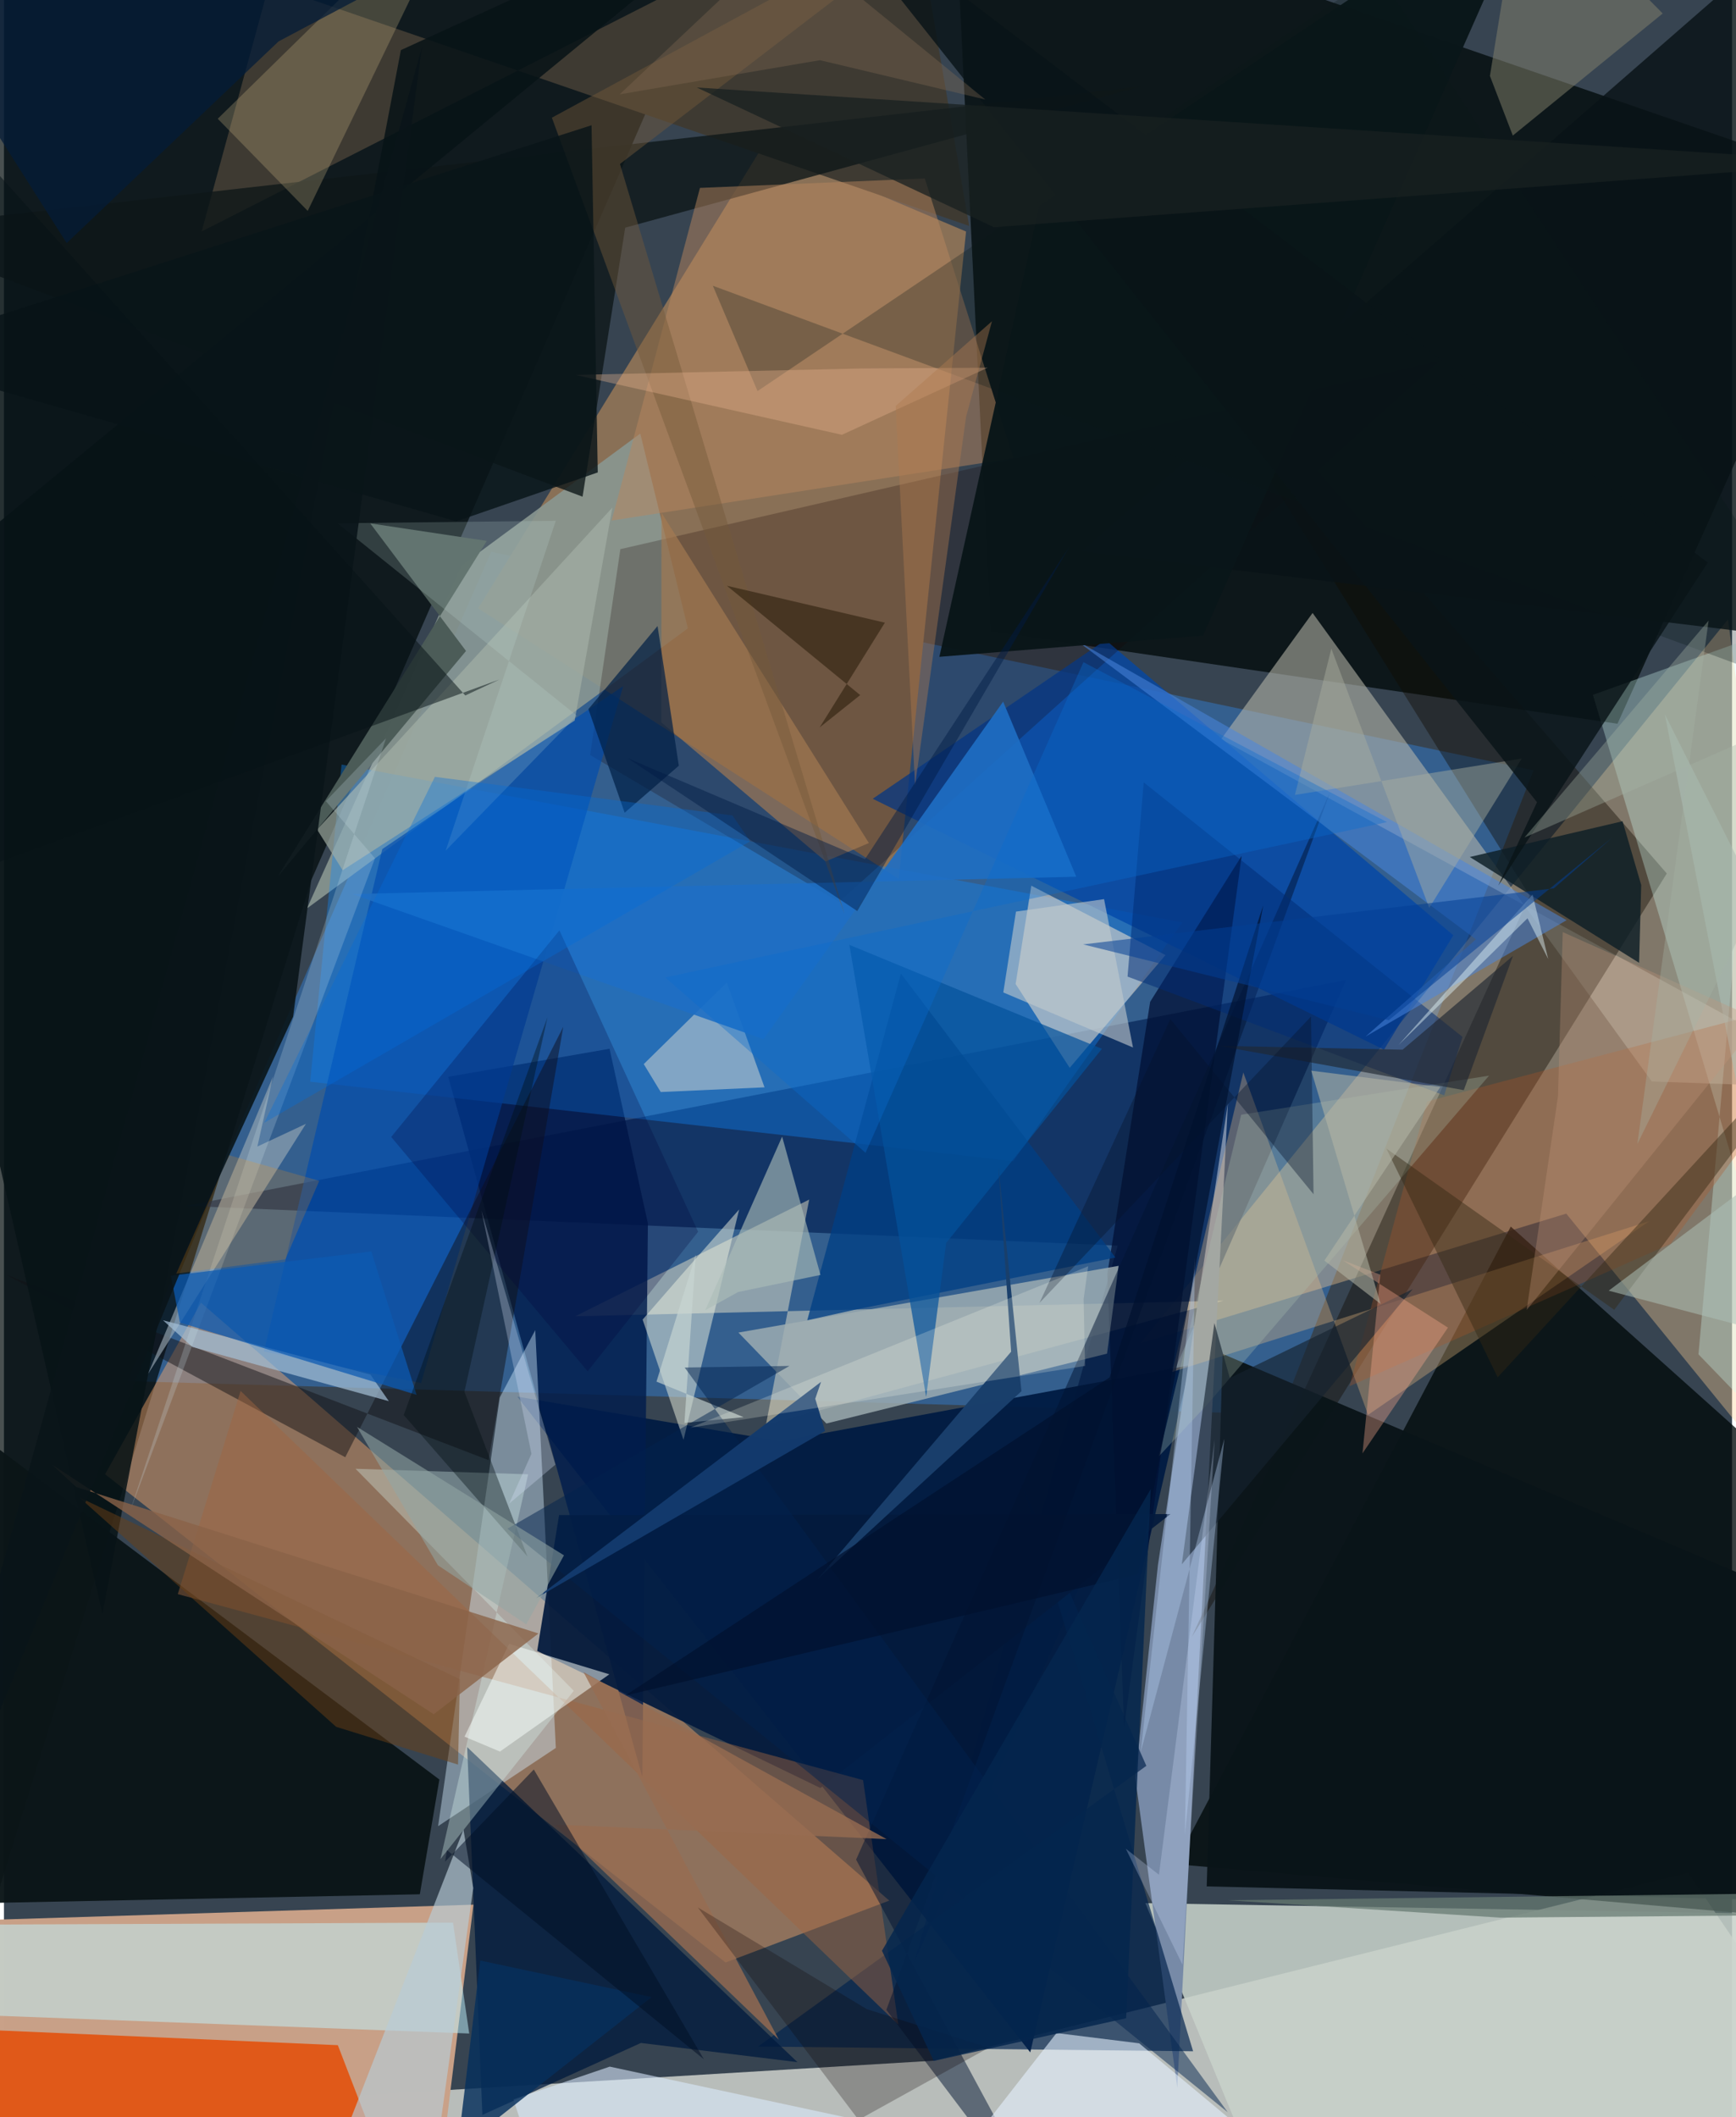 <svg xmlns="http://www.w3.org/2000/svg" width="228" height="278" viewBox="0 0 836 1024"><path fill="#374451" d="M0 0h836v1024H0z"/><path fill="#e3e6dd" fill-opacity=".749" d="M898 1027.906L814.72 905.74l-365.026 90.952L-62 1027.583z"/><path fill="#3275c0" fill-opacity=".545" d="M617.493 684.075L59.673 668l176.033-401.117 504.293 105.7z"/><path fill="#c9a188" fill-opacity=".996" d="M227.125 921.226L206.742 1086H16.686L-62 930.309z"/><path fill="#000a0b" fill-opacity=".714" d="M361.37-62L-62-56.83l39.04 1037.188L148.582 425.96z"/><path fill="#000a0a" fill-opacity=".769" d="M477.327 305.458L459.387-62 898 89.155 780.587 350.043z"/><path fill="#8a7056" fill-opacity=".992" d="M367.275 70.376l98.162 41.605-32.583 313.084-203.437-130.829z"/><path fill="#fed194" fill-opacity=".365" d="M755.792 586.99l141.088 173.4-62.859-460.734L549.734 649.75z"/><path fill="#010a0a" fill-opacity=".78" d="M870.861 720.3L728.953 593.258 566.402 901.614l326.48 28.182z"/><path fill="#fba96a" fill-opacity=".443" d="M95.298 630.055L428.296 919.26l-79.212 29.933L48.93 713.035z"/><path fill="#c7d2ca" fill-opacity=".867" d="M881.697 1082.036l-13.179-156.162-316.326-5.377 42.516 103.475z"/><path fill="#001e51" fill-opacity=".639" d="M538.796 602.474l-98.508 346.814 209.007-475.304L88.169 583.221z"/><path fill="#011c42" fill-opacity=".953" d="M573.719 660.33l-77.214 332.323L248.36 675.511l127.214 21.534z"/><path fill="#0b1517" fill-opacity=".961" d="M210.645 860.696L-59.487 658.1-62 921.511l263.184-5.312z"/><path fill="#fff4cf" fill-opacity=".439" d="M368.608 689.197l20.941-109-113.234 56.443 313.703-7.55z"/><path fill="#e15513" fill-opacity=".941" d="M198.779 1086l-37.252-96.822-203.323-8.831-12.079 45.748z"/><path fill="#899791" fill-opacity=".902" d="M307.83 209.706l-86.64 63.896-74.622 165.792L330.85 303.912z"/><path fill="#b8b9ac" fill-opacity=".565" d="M797.173 523.07L898 526.649l-309.18-169.12 44.26-61.06z"/><path fill="#778aa7" d="M567.617 1009.797l-20.31-149.92 10.948-102.885 33.863-223.454z"/><path fill="#001d4d" fill-opacity=".824" d="M308.817 859.44l-93.879-338.624 78.036-13.573 18.555 84.462z"/><path fill="#0e8bff" fill-opacity=".357" d="M570.06 446.151l-81.796 115.445-340.115-38.411 15.178-153.397z"/><path fill="#d5efff" fill-opacity=".424" d="M257.021 643.351l9.957 202.067-56.951 37.834 29.826-207.314z"/><path fill="#f7e6d0" fill-opacity=".533" d="M561.916 461.943L497 428.373l-7.585 47.55 26.159 40.553z"/><path fill="#0f0a02" fill-opacity=".408" d="M574.667 791.684l163.44-358.409-192.704-309.51L804.43 422.476z"/><path fill="#3f3b33" fill-opacity=".996" d="M437.617-62l29.3 171.268L128.208-7.313l-32.545 119.23z"/><path fill="#0a1418" fill-opacity=".961" d="M581.86 912.382l7.71-257.55L898 785.783 884.765 919.64z"/><path fill="#0047a8" fill-opacity=".753" d="M532.926 309.524L701.164 452.37l-33.535 55.324-247.352-121.356z"/><path fill="#02234c" fill-opacity=".682" d="M552.654 854.072L364.8 989.837l210.478 2.288-82.074-272.313z"/><path fill="#c2f6ff" fill-opacity=".498" d="M225.08 983.543l-7.837-53.63L-62 931.082l28.668 42.734z"/><path fill="#001b3e" fill-opacity=".769" d="M308.128 988.104l-76.674 34.8-7.362-177.885 159.76 152.363z"/><path fill="#d1fbf3" fill-opacity=".318" d="M884.582 722.206L768.684 336.071l82-29.394-30.921 348.37z"/><path fill="#f7c384" fill-opacity=".318" d="M565.183 663.546l230.784-72.922-136.044 93.7-60.36-165.613z"/><path fill="#170100" fill-opacity=".231" d="M403.947 436.273l-120.371-71.099 14.62-99.57 396.393-91.162z"/><path fill="#000f34" fill-opacity=".733" d="M541.896 835.572l-8.114-219.436L554.5 484.532l44.245-70.554z"/><path fill="#004bae" fill-opacity=".667" d="M183.033 410.659l116.546-78.83-97.8 337.088-75.967-15.282z"/><path fill="#0e1718" fill-opacity=".792" d="M-62 111.137l341.911 129.092 20.633-130.113 249.687-68.338z"/><path fill="#a0afb2" fill-opacity=".812" d="M397.862 688.5l-42.554-43.988 183.918-32.275-5.584 42.47z"/><path fill="#111216" fill-opacity=".486" d="M165.119 704.82L270.57 496.65l-36.128 209.574L1.094 616.551z"/><path fill="#cbd2d1" fill-opacity=".553" d="M367.942 525.903l-18.254-50.718-40.174 39.476 8.215 13.515z"/><path fill="#eef2e0" fill-opacity=".486" d="M328.75 696.382l-19.785-58.139 18.386-21.165 28.31-32.109z"/><path fill="#041a3d" fill-opacity=".933" d="M268.545 732.785l295.769-.475-169.318 132.48-137.036-66.279z"/><path fill="#b8865e" fill-opacity=".494" d="M445.462 86.319l42.874 135.299-194.335 30.154L336.705 90.88z"/><path fill="#4c5c58" fill-opacity=".996" d="M223.53 314.847L132.277 424.23l101.307-162.61-56.376-8.472z"/><path fill="#daf5ef" fill-opacity=".337" d="M170.066 710.39L275.66 817.78l-64.484 81.396 42.414-186.104z"/><path fill="#0d1e26" fill-opacity=".816" d="M709.129 414.503l73.905-17.303 9.022 30.853-1.012 37.627z"/><path fill="#98a7b4" fill-opacity=".647" d="M130.178 520.604l-7.58 33.938 23.487-10.986-76.47 121.16z"/><path fill="#091317" fill-opacity=".82" d="M521.133 266.71l330.864 40.003 7.154-168.313L898-62z"/><path fill="#a0643f" fill-opacity=".459" d="M114.473 672.748l-30.39 98.272 331.54 89.955 17.05 118.25z"/><path fill="#c6b382" fill-opacity=".294" d="M103.423 57.44l82.651-81.023L226.337-62l-79.385 164.011z"/><path fill="#001432" fill-opacity=".494" d="M412.24 899.438L512.823 1086 426.88 972.094l214.557-588.779z"/><path fill="#a5b0a6" fill-opacity=".651" d="M151.473 401.204l142.851-155.69-18.22 103.016-112.248 72.368z"/><path fill="#1f6ec4" fill-opacity=".898" d="M168.415 432.416l350.344-8.37-35.379-84.676-115.918 163.252z"/><path fill="#b8cbd6" fill-opacity=".659" d="M167.502 1025.523l42.742 8.37 16.79-120.705-4.74-28.294z"/><path fill="#e6f2ff" fill-opacity=".592" d="M549.192 988.277l54.16 45.183-130.823-3.102 36.666-47.047z"/><path fill="#b25622" fill-opacity=".298" d="M688.445 532.73L898 477.367l-91.708 124.23-155.338 68.857z"/><path fill="#003e84" fill-opacity=".773" d="M433.906 470.865L537.701 608.22l-125.088 25.04-24.006 5.32z"/><path fill="#a5c0d7" fill-opacity=".698" d="M186.202 677.704l-95.019-26.198-14.253-12.94 100.354 26.276z"/><path fill="#002c75" fill-opacity=".518" d="M705.608 501.516l-8.847 28.268-153.197-57.44 7.825-93.94z"/><path fill="#a67b52" fill-opacity=".651" d="M397.49 416.661l20.94-8.925-100.337-159.732-.082 101.356z"/><path fill="#4b86df" fill-opacity=".529" d="M755.96 445.069L518.709 309.688l193.384 144.65-53.4 47.016z"/><path fill="#abbdb9" fill-opacity=".624" d="M355.178 624.896l-15.936 8.839 37.213-83.985 18.553 66.887z"/><path fill="#85846e" fill-opacity=".498" d="M802.455 6.524L734.88-62l-16.016 98.722 11.076 28.85z"/><path fill="#002046" fill-opacity=".706" d="M316.194 302.78l-33.463 40.192 17.548 50.103 26.2-22.727z"/><path fill="#aec3b0" fill-opacity=".29" d="M582.61 678.74l-23.916 25.643 39.85-165.231 119.897-18.898z"/><path fill="#16222e" fill-opacity=".631" d="M569.814 756.589l111.696-133.09-88.486 43.018-7.446-26.599z"/><path fill="#dbebfd" fill-opacity=".584" d="M293.063 999.556l174.81 37.557L269.301 1086l-22.826-70.613z"/><path fill="#b1c9eb" fill-opacity=".392" d="M576.236 608.52l-4.946 279.107 19.088-191.742-40.454 151.562z"/><path fill="#081317" fill-opacity=".859" d="M-62 301.569L47.643 780.537l144.38-756.298L380.236-62z"/><path fill="#f5fdfa" fill-opacity=".525" d="M222.813 839.965l21.58-44.9 48.475 14.738-52.922 37.369z"/><path fill="#0a1619" fill-opacity=".976" d="M743.35-62L500.87 99.581 452.53 317.68l127.533-10.226z"/><path fill="#6d4115" fill-opacity=".49" d="M220.58 812.164l-.904 41.314-58.979-18.275L36.371 724.185z"/><path fill="#000437" fill-opacity=".243" d="M187.343 549.91l95.025 113.352 53.449-67.52-67.095-145.76z"/><path fill="#072f5c" fill-opacity=".827" d="M313.324 965.924l-82.897-17.679L213.797 1086h-53.095z"/><path fill="#322712" fill-opacity=".443" d="M668.788 555.53L779 633.524 898 475.5 722.608 666.168z"/><path fill="#976c51" fill-opacity=".788" d="M266.51 882.458l108.35 104.06-94.517-177.808 146.63 80.796z"/><path fill="#c1c9cd" fill-opacity=".6" d="M546.198 506.648l-13.995-71.762-42.613 6.025-6.142 39.095z"/><path fill="#74593a" fill-opacity=".451" d="M298.008 79.304L477.109-57.959 265.066 56.921l141.61 385.219z"/><path fill="#adbfb7" fill-opacity=".533" d="M803.5 345.515l58.514 301.356-85.701-22.607L898 532.954z"/><path fill="#0e0300" fill-opacity=".255" d="M413.42 1025.286l62.975-34.877-59.003-18.67-81.728-49.178z"/><path fill="#202832" fill-opacity=".647" d="M706.22 527.266l23.791-64.926-53.4 45.36-88.917-1.874z"/><path fill="#0b1719" fill-opacity=".267" d="M898 343.208l-555.07-205.01 21.62 50.956L664.821-13.231z"/><path fill="#c8d7d4" fill-opacity=".643" d="M329.191 688.226l5.475-81.385-18.991 61.4 42.16 17.183z"/><path fill="#ffad8f" fill-opacity=".349" d="M698.567 642.121l-41.352 60.826 8.618-86.42-18.254-7.027z"/><path fill="#04519c" fill-opacity=".702" d="M531.159 507.28L408.99 456.996l37.142 218.59 9.676-74.385z"/><path fill="#eab591" fill-opacity=".357" d="M415.102 178.217l60.803-.37-70.515 32.456-128.951-28.965z"/><path fill="#cce0e9" fill-opacity=".227" d="M155.725 387.47l29.093-30.377L60.756 731.546 179.5 415.132z"/><path fill="#aaae9f" fill-opacity=".447" d="M734.26 366.884l-44.757 72.235-47.361-125.41-17.613 70.774z"/><path fill="#8a6348" fill-opacity=".792" d="M34.941 719.21l223.626 70.846-50.652 39.05L23.22 708.365z"/><path fill="#c6dfde" fill-opacity=".188" d="M277.19 346.153l-115.84-93.064 105.607-1.194-53.26 159.522z"/><path fill="#271a08" fill-opacity=".541" d="M426.172 301.158l-31.551 50.665 19.603-15.636-64.488-52.87z"/><path fill="#091418" fill-opacity=".82" d="M722.94 428.294l18.699-40.28L384.927-62l439.312 334.081z"/><path fill="#1a3f6b" fill-opacity=".992" d="M492.24 672.89l-98.63 90.892 93.63-110.019-6.145-89.45z"/><path fill="#0c5bb3" fill-opacity=".733" d="M177.708 605.281l21.917 69.364-114.492-34.97L80.753 617z"/><path fill="#dff2f7" fill-opacity=".467" d="M737.051 444.154l10.016 19.713-7.567-31.181-64.873 72.77z"/><path fill="#06132b" fill-opacity=".38" d="M632.326 491.674l1.217 85.939-69.283-84.738-63.296 137.287z"/><path fill="#000d11" fill-opacity=".384" d="M262.953 491.968l-69.555 192.449 59.867 68.422-30.495-79.714z"/><path fill="#091519" fill-opacity=".898" d="M202.2 22.691l-62.324 469.04-35.803 77.79-161.412 392.497z"/><path fill="#ae7b50" fill-opacity=".42" d="M477.974 155.379l-12.523 46.17-24.686 178.368-9.38-183.578z"/><path fill="#006edd" fill-opacity=".341" d="M125.887 543.07L361.01 406.885l-8.574-12.47-143.967-18.674z"/><path fill="#096bce" fill-opacity=".365" d="M416.818 557.556l105.404-237.278 146.83 77.343-349.105 75.142z"/><path fill="#b4b6a5" fill-opacity=".557" d="M632.447 517.856l33.562 112.838-27.235-20.978 56.116-83.983z"/><path fill="#667971" fill-opacity=".725" d="M898 915.298l-305.957 3.796 131.756 8.4L898 926.003z"/><path fill="#d8e3fe" fill-opacity=".286" d="M231.015 585.533l24.168 117.65-10.779 24.055 22.36-18.833z"/><path fill="#02224e" fill-opacity=".482" d="M380.009 660.657l-50.7.77 262.723 360.188L243.597 739.36z"/><path fill="#133a6c" fill-opacity=".988" d="M392.479 676.543l4.765 15.565-139.74 80.835 137.778-104.586z"/><path fill="#c39679" fill-opacity=".325" d="M849.615 493.438L736.64 633.606l15.158-103.413 2.296-79.37z"/><path fill="#091519" fill-opacity=".827" d="M284.258 60.572l3.01 167.927-68.445 23.663L-62 171.677z"/><path fill="#041b37" fill-opacity=".745" d="M30.34 117.57L-62-27.853l321.595-19.424L132.838 20.03z"/><path fill="#00112e" fill-opacity=".686" d="M534.854 666.225l74.34-228.315-60.679 323.533-248.047 58.673z"/><path fill="#04264e" fill-opacity=".827" d="M542.88 976.157l-93.075 20.634-25.045-53.276L554.785 720.22z"/><path fill="#ffffed" fill-opacity=".212" d="M522.993 660.656l-190.985 29.873 192.509-78.076-2.205 15.802z"/><path fill="#182020" fill-opacity=".753" d="M335.175 42.325l88.264 5.693L898 78.618l-419.058 31.287z"/><path fill="#d2e3ff" fill-opacity=".263" d="M585.696 696.153l-26.937 210.603-16.043-12.6 27.423 56.092z"/><path fill="#93a6a5" fill-opacity=".561" d="M270.919 752.256l-18.237 33.373-42.766-28.573-39.125-66.933z"/><path fill="#000f25" fill-opacity=".51" d="M256.334 855.832l82.29 140.188-124.269-101.148-.965 5.554z"/><path fill="#023e95" fill-opacity=".533" d="M777.978 405.16l-28.19 24.509-227.704 27.102 147.855 36.668z"/><path fill="#ff9409" fill-opacity=".192" d="M108.876 558.744l-25.521 57.27 52.786-6.912 16.39-37.984z"/><path fill="#a5b3a6" fill-opacity=".353" d="M735.592 405.064L898 333.818l-107.803 219.5 34.455-253.147z"/><path fill="#877056" fill-opacity=".329" d="M394.75 29.115l79.989 19.027-96.237-78.532-80.648 76.023z"/><path fill="#011b45" fill-opacity=".459" d="M412.812 440.647l-111.087-73.926 114.816 48.837 98.792-151.03z"/><path fill="#071316" fill-opacity=".514" d="M239.564 328.7L-62 438.657-12.039 73.86l235.216 262.516z"/></svg>
